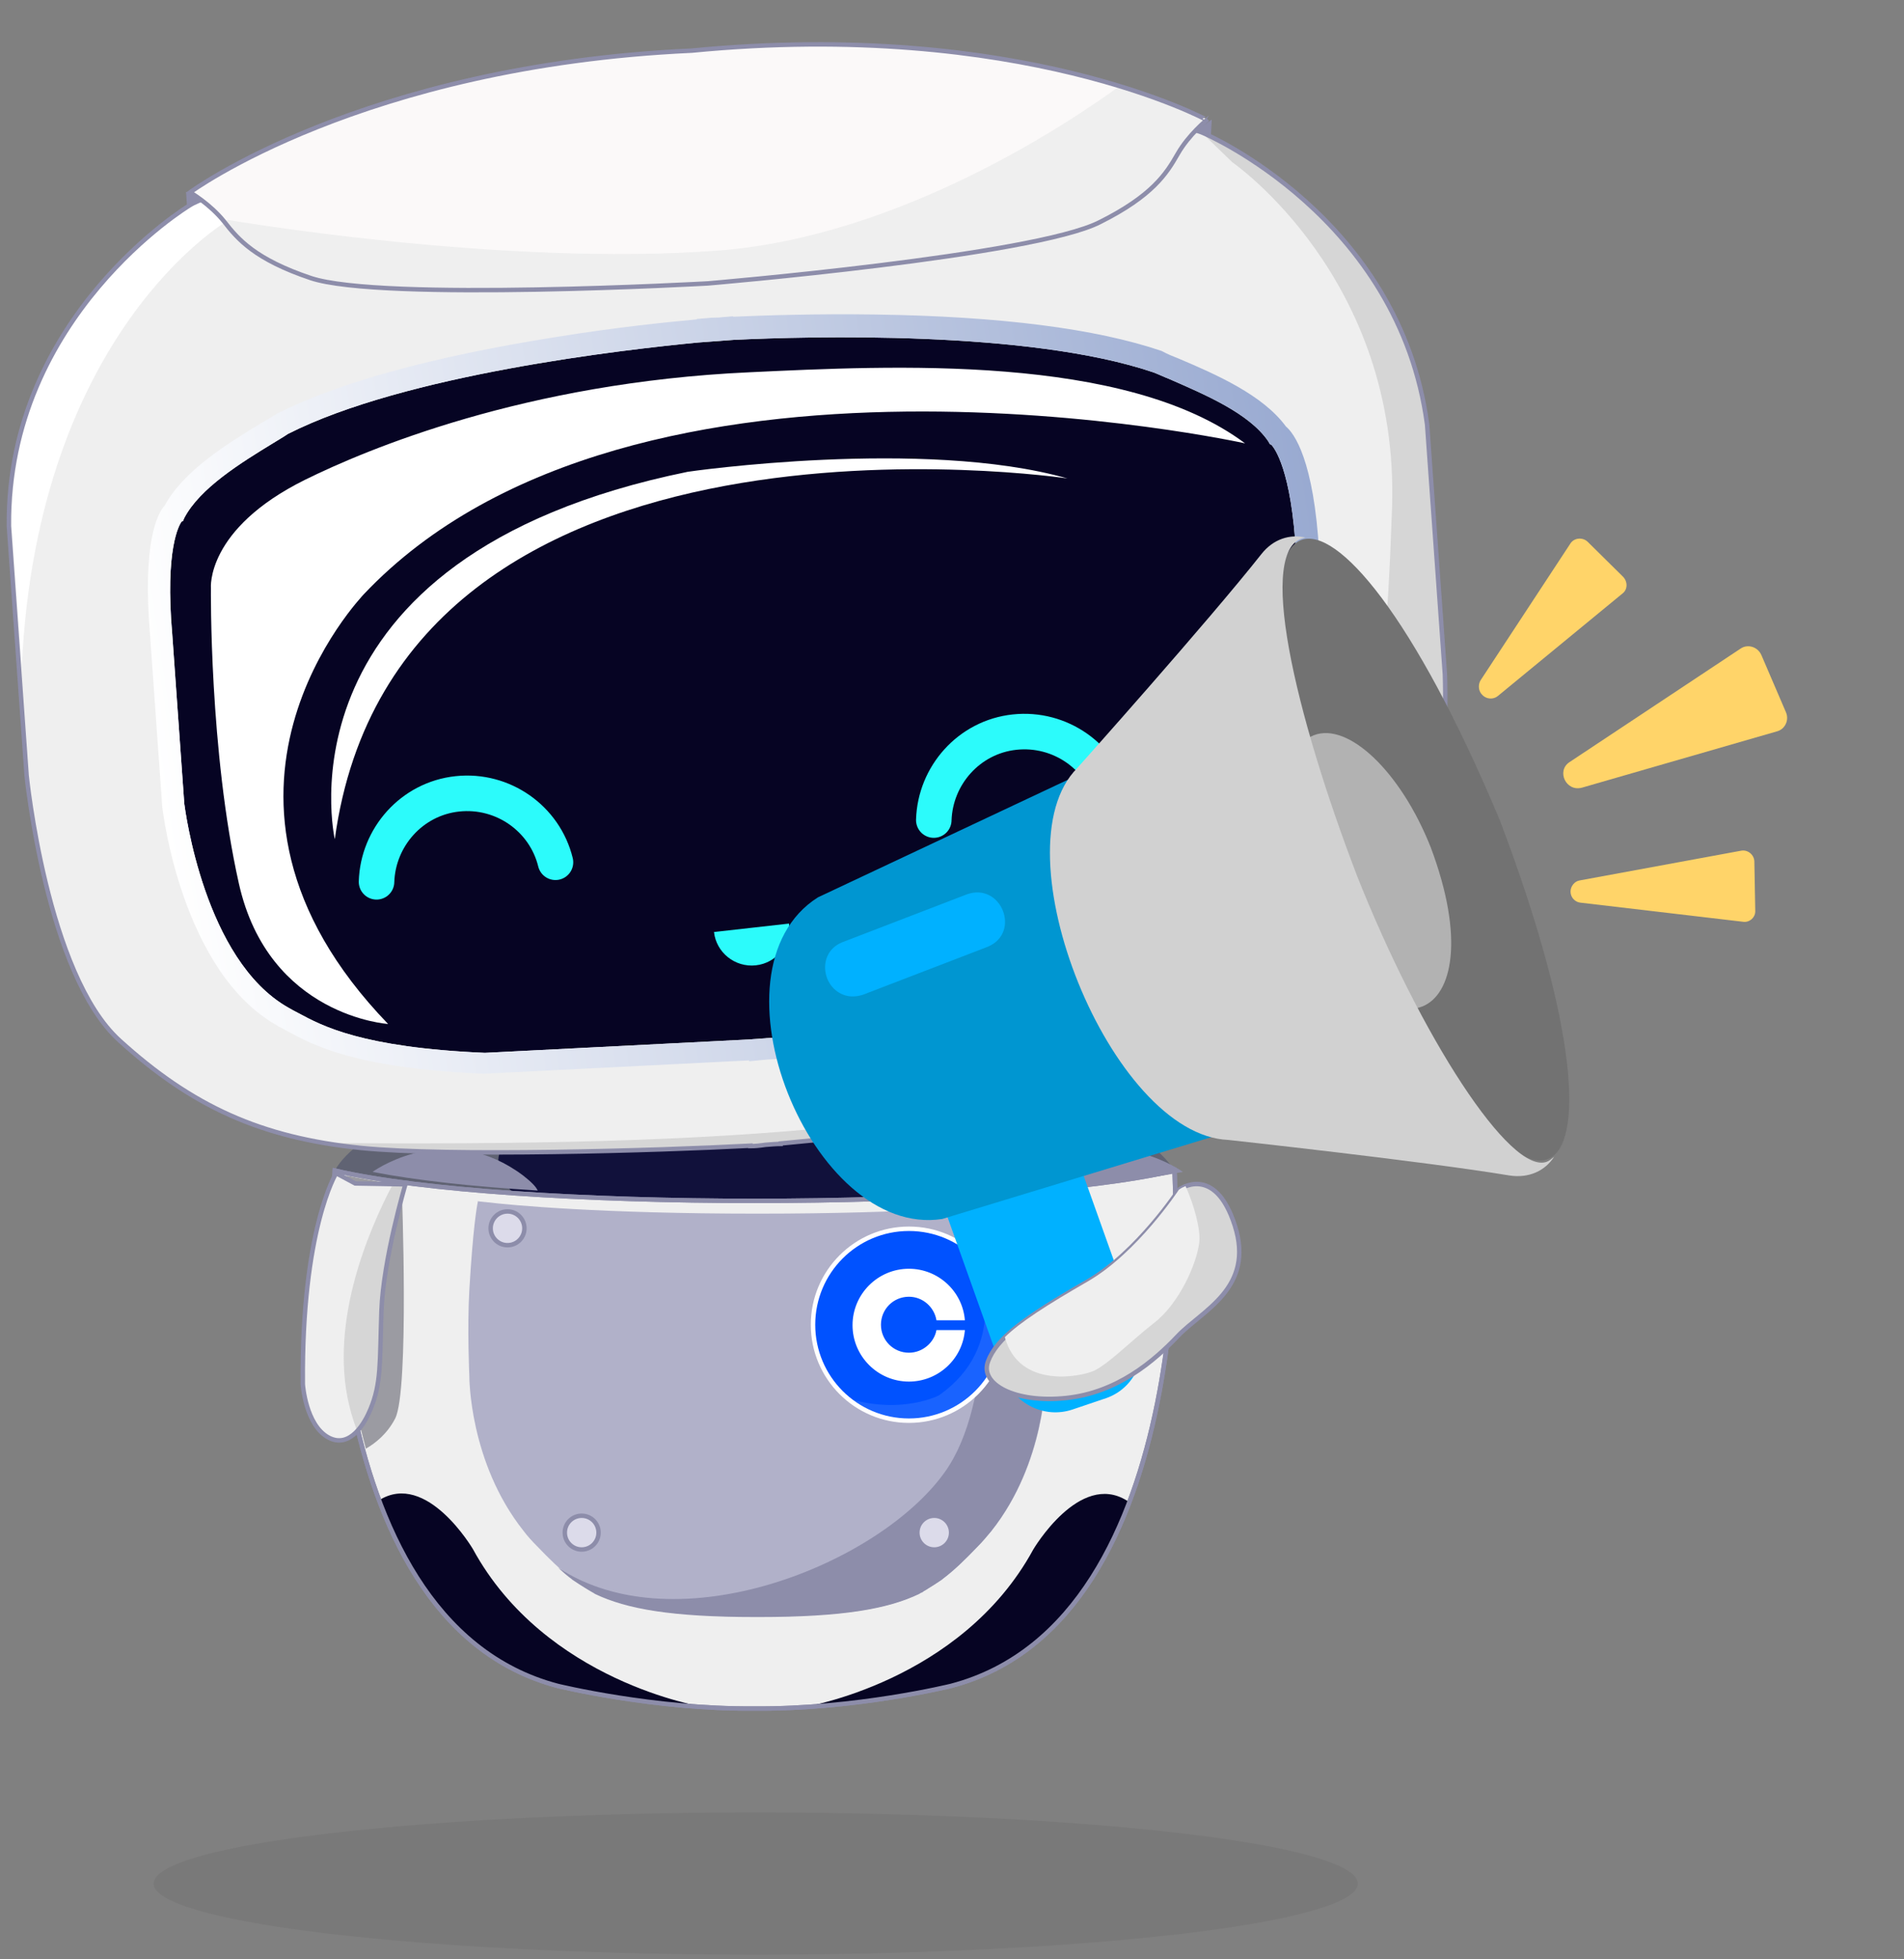 <svg xmlns="http://www.w3.org/2000/svg" x="0px" y="0px" viewBox="0 -10 428.8 441"  xml:space="preserve">
    <rect x="0" y="-10" width="428.8" height="441" fill="#808080" stroke="none"/>
    <style type="text/css">
                    .st1 {fill: #FFFFFF;}
                    .st24 {fill: #fbf9f9;}
                    .st7 {fill: #EFEFEF;}
                    .st21 {fill: #d6d6d6;}
                    .st13 {opacity:0.1;fill:#FFFFFF;}
                    .st6618{fill:#ECF0F1;}
                    .st35 {fill: #E0E0E0;}
                    .st45 {fill: #E3E3E3;}
                    .st51 {fill: #E1E1E1;}
                    .st52 {fill: #FDFDFB;}
                    .st625{fill:#D1D1D1;}
                    .st5 {fill: #606373;}
                    .st4 {opacity:0.1;fill:#3E3A39;}
                    .st6 {fill: #11113B;}
                    .st8 {fill: #B1B1C9;}
                    .st9 {fill:#DCDBEA;stroke:#8D8DAA;stroke-miterlimit: 10;}
                    .st18 {fill: #8D8DAA;}
                    .st12 {fill: none;stroke:#8D8DAA;stroke-miterlimit: 10;}
                    .st11 {fill: #0052ff;stroke:#FFFFFF;stroke-miterlimit: 10;}
                    .st14 {fill: #060423;}
                    .st22 {fill: #ffffff24;}
                    .st26 {fill: url(#SVGID_1_);}
                    .st27 {fill: #2CFBFB;}
                    .st47 {fill: #ffffff24;}
                    .st1019 {fill: #882043;}
                    .st1021 {opacity: 0.3;fill: #16DAE8;}
                    .st1022 {opacity: 0.3;fill: #1FDBE7;}
                    .st1023 {opacity: 0.5;fill: #BA8887;}
                    .st1024 {fill: #212154;}
                    .st1026 {fill: none;}
                    .st1029 {fill: #5497D3;}
                    .st1030 {fill: #2775CA;}
                    .st1031 {fill: #FFDE55;}
                    .st1032 {fill: #FFCE00;}
                    .st1034 {fill: #E33F00;}
                    .st10{fill:none;stroke:#2CFBFB;stroke-width:8;stroke-linecap:round;stroke-miterlimit:10;}
                    .st33{fill:none;stroke:#2CFBFB;stroke-width:2;stroke-linecap:round;stroke-miterlimit:10;}
                    .st716{fill:#56256B;}
                    .st717{fill:#00A8E1;}
                    .st718{fill:#E26D83;}
                    .st719{fill:#D85C72;}
                    .st720{fill:#803743;}
                    .st721{fill:#0071CE;}
                    .st6619{fill:#F87F6E;}
                    .st6620{fill:#231F20;}
                    .st6621{fill:#212154;}
                    .st32 {fill: #77788B;}
                    .st38 {fill: #9A9AB7;}
                    .st39 {fill:#060423;stroke:#FFFFFF;stroke-miterlimit: 10;}
                    .st43 {fill: #212154;}
                    .st54 {opacity:0.3;fill:#B1B1C9;}
                    .st55 {opacity:0.3;fill:#FFFFFF;}
                    .st615{fill:#9B9BA2;}
                    .st620{fill:#FFD469;}
                    .st621{fill:#00B1FF;}
                    .st622{fill:#0096D1;}
                    .st623{fill:#727272;}
                    .st624{fill:#B2B2B2;}
                    .st816{fill:#9B9BA2;}
                    .st820{fill:#75B7B1;}
                    .st823{opacity:0.8;}
                    .st824{opacity:0.6;}
                    .st826{fill:none;stroke:#01DEEB;stroke-width:2;stroke-miterlimit:10;}
                    .sta18{fill:#9B9BA2;}
                    .sta21{opacity:0.1;fill:#3AECFE;}
                    .sta22{opacity:0.2;fill:#FFFFFF;}
                    .sta23{fill:#956EC4;}
                    .sta24{fill:#B77FD8;}
                    .sta25{fill:#6D2C92;}
                    .sta26{fill:#1C2042;}
                    .stb1{fill:#F87F6E;}
                    .stb2{fill:#D65649;}
                    .stb6{fill:#882043;}
                    .sta27{fill:none;stroke:#FFA81E;stroke-width:15;stroke-linecap:round;stroke-linejoin:round;stroke-miterlimit:10;}
                    .sta28{fill:none;stroke:#FFD92D;stroke-width:15;stroke-linecap:round;stroke-linejoin:round;stroke-miterlimit:10;}
                </style>
                <ellipse ry="16" rx="135.6" cy="414" cx="170.2" class="st4"><animate attributeName="rx" repeatCount="indefinite" dur="2s" keyTimes="0;0.5;1" values="115.6;135.6;115.6"></animate></ellipse>
  <g>
<path class="st5" d="M98.2,241.8c-17.6,1.3-22.8,11.7-22.8,11.7c38.9,9.1,150.1,9.1,189.1,0c0,0-6.7-11.4-24.2-12.7
	C218.6,239.2,119.4,240.2,98.2,241.8z"></path>
    <path class="st6" d="M226.9,247.6c0,0,3.2-4.2-0.6-7.4s-108.2-1.5-112-0.3s-0.9,7.7-0.9,7.7c-3.2,5.3,1.2,7.8,1.2,7.8
	c-1.4,1.4,1.2,3.2,1.2,3.2l3.3,2.9l48.5-0.6l53.5,0.6l3.3-2.9c0,0,2.7-1.8,1.2-3.2C225.6,255.5,230.1,253,226.9,247.6z"></path>
    <path class="st7" d="M264.5,253.5c-38.9,9.1-150.1,9.1-189.1,0c0,0-6.4,101.1,50.2,116c0,0,21.6,5.3,44.3,5.1
	c22.8,0.2,44.3-5.1,44.3-5.1C270.9,354.6,264.5,253.5,264.5,253.5z"></path>
    <path class="st8" d="M235.5,280.4c-0.9-13.9-1.8-18.9-1.9-19.8v-0.2l0,0l0,0c0,0-0.6,0.1-1.8,0.2c-5.9,0.7-26.1,2.6-61.2,2.6
	s-55.3-1.9-61.2-2.6c-1.2-0.1-1.8-0.2-1.8-0.2l0,0l0,0v0.2c-0.2,0.9-1.1,6-1.9,19.8c-0.5,8.6,0,19.4,0,19.4s-0.1,19.3,12.2,34.8
	c0.9,1.2,2,2.4,3.1,3.5c2.7,2.8,5.1,5.2,7.9,7.3l0.1,0.1c0.1,0.1,0.2,0.1,0.3,0.2c0.9,0.6,1.8,1.2,2.8,1.8l0,0
	c0.3,0.2,0.7,0.4,1,0.6c0.2,0.1,0.5,0.3,0.7,0.4c0.1,0.1,0.2,0.1,0.3,0.2c7.1,3.4,17.3,5.2,36.1,5.2c0.1,0,0.1,0,0.2,0
	c0.1,0,0.1,0,0.2,0c0.1,0,0.1,0,0.2,0c0.1,0,0.1,0,0.2,0c18.8,0,29-1.8,36.1-5.2c0.1-0.1,0.2-0.1,0.3-0.2c0.3-0.1,0.5-0.2,0.7-0.4
	c0.4-0.2,0.7-0.4,1-0.6l0,0c1-0.6,1.9-1.2,2.8-1.8c0.1-0.1,0.2-0.1,0.3-0.2l0.1-0.1c2.8-2.1,5.2-4.5,7.9-7.3
	c1.1-1.1,2.1-2.3,3.1-3.5c12.3-15.5,12.2-34.8,12.2-34.8S236,289,235.5,280.4z"></path>
    <circle class="st9" cx="114.3" cy="266.5" r="3.8"></circle>
    <circle class="st9" cx="131" cy="335" r="3.8"></circle>
    <path class="st18" d="M231.8,260.6C231.8,260.6,231.7,260.6,231.8,260.6c-2.1,0.2-5.8,0.6-11.2,1c1.7,12.6,3.2,44.2-7.7,59.6
	c-14.7,20.9-60.4,39.3-87.2,21.7c1,0.9,2,1.8,3.1,2.6l0.1,0.1c0.1,0.1,0.2,0.1,0.3,0.2c0.9,0.6,1.8,1.2,2.8,1.8l0,0
	c0.3,0.2,0.7,0.4,1,0.6c0.2,0.1,0.5,0.3,0.7,0.4c0.1,0.1,0.2,0.1,0.3,0.2c7.1,3.4,17.3,5.2,36.1,5.2c0.1,0,0.1,0,0.2,0
	c0.1,0,0.1,0,0.2,0c0.1,0,0.1,0,0.2,0c0.1,0,0.1,0,0.2,0c18.8,0,29-1.8,36.1-5.2c0.1-0.1,0.2-0.1,0.3-0.2c0.3-0.1,0.5-0.2,0.7-0.4
	c0.4-0.2,0.7-0.4,1-0.6l0,0c1-0.6,1.9-1.2,2.8-1.8c0.1-0.1,0.2-0.1,0.3-0.2l0.1-0.1c2.8-2.1,5.2-4.5,7.9-7.3
	c1.1-1.1,2.1-2.3,3.1-3.5c12.3-15.5,12.2-34.8,12.2-34.8s0.5-10.8,0-19.4c-0.9-13.9-1.8-18.9-1.9-19.8v-0.2
	C233.5,260.4,232.9,260.5,231.8,260.6z"></path>
    <circle class="st11" cx="204.7" cy="288.2" r="21.6">
<animate accumulate="none" additive="replace" attributeName="fill" calcMode="linear" dur="2s" fill="remove" keyTimes="0;0.5;1" repeatCount="indefinite" rest6art="always" values="#272362;#0052ff;#272362">
	</animate>
</circle>
    <circle class="st9" cx="226.3" cy="266.5" r="3.8"></circle>
    <path class="st12" d="M264.5,253.5c-38.9,9.1-150.1,9.1-189.1,0c0,0-6.4,101.1,50.2,116c0,0,21.6,5.3,44.3,5.1
	c22.8,0.2,44.3-5.1,44.3-5.1C270.9,354.6,264.5,253.5,264.5,253.5z"></path>
    <path class="st13" d="M190.7,304.7c3.8,3.2,8.6,5.1,13.9,5.1c11.9,0,21.6-9.7,21.6-21.6c0-6.1-2.6-11.7-6.7-15.6
	c1.5,3.7,7.5,20.5-7.9,31.4C211.8,304,203.1,308.6,190.7,304.7z"></path>
    <path class="st1" d="M204.7,294.5c-3.5,0-6.3-2.8-6.3-6.3s2.8-6.3,6.3-6.3c3.1,0,5.7,2.3,6.2,5.3h6.4c-0.5-6.5-6-11.6-12.6-11.6
	c-7,0-12.7,5.7-12.7,12.7s5.7,12.7,12.7,12.7c6.6,0,12.1-5.1,12.6-11.6h-6.4C210.4,292.2,207.8,294.5,204.7,294.5z"></path>
    <circle class="st9" cx="210.4" cy="335" r="3.8"></circle>
    <path class="st14" d="M253.8,327.8c-10.7-6.7-21.1,11-21.1,11c-16.3,29.9-51.8,35.5-51.8,35.5l0,0c18.3-1.1,33.4-4.8,33.4-4.8
	c20.5-5.4,32.8-22.1,40-41.3C254.2,328,254,327.9,253.8,327.8z"></path>
    <path class="st14" d="M106.5,338.7c0,0-10.4-17.7-21.1-11c7.2,19.3,19.5,36.2,40.2,41.7c0,0,14.8,3.6,32.7,4.8
	C158.2,374.2,122.8,368.6,106.5,338.7z"></path>
    <path class="st18" d="M121.1,258c-0.4-0.9-1.5-2-3.3-3.4c-16.3-12.2-32.1-2.1-33.9-0.8C93.6,255.7,106.5,257.1,121.1,258z"></path>
    <path class="st18" d="M229.2,258c0.4-0.9,1.5-2,3.3-3.4c16.3-12.2,32.1-2.1,33.9-0.8C256.7,255.7,243.8,257.1,229.2,258z"></path>
    <path class="st12" d="M264.5,253.5c-38.9,9.1-150.1,9.1-189.1,0c0,0-6.4,101.1,50.2,116c0,0,21.6,5.3,44.3,5.1
	c22.8,0.2,44.3-5.1,44.3-5.1C270.9,354.6,264.5,253.5,264.5,253.5z"></path>
    <path class="st7" d="M271.1,20c-19-9-210.9,4.6-228.5,16.3c0,0-41,24.8-40.6,72.1l4,56.2c0,0,4.5,44.7,20.9,59.6
	s31.9,21.9,54.3,24.2c19.7,2,67,0.6,87.8-0.5l0,0.1c1,0,2.1-0.1,3.4-0.3c1.3-0.1,2.5-0.2,3.4-0.2l0-0.1c20.8-1.9,67.8-7.1,87-12
	c21.8-5.5,36.1-14.7,50.3-31.6c14.2-17,12.3-62,12.3-62l-4-56.2C315.2,38.8,271.1,20,271.1,20z"></path>
    <path class="st1" d="M2.6,108.2l2.3,31.9C8.4,64.6,51.1,39.8,51.1,39.8l-2.5-6.6c-2.1,1-3.9,2-5.3,2.9C43.1,36.1,2.1,60.9,2.6,108.2
	z"></path>
    <path class="st14" d="M278.1,201.6c-0.6,0.4-1.3,0.9-2,1.5c-4.9,3.7-13,9.7-40.4,14.9l-59.1,5.4l-8.1,0.6l-59.3,3
	c-27.8-1.2-36.7-6.1-42.1-9c-0.8-0.4-1.5-0.8-2.2-1.2c-18.9-10.7-23.2-44.5-23.4-45.9l-2.7-38c-1.7-19.5,1.6-24.8,2.1-25.5l0.3-0.1
	l0.3-0.7c3.5-6.7,12.7-12.4,20.1-16.9c1.1-0.7,2.2-1.3,3.2-2c26.4-13.4,75.7-19,92.4-20.6l8.1-0.6c16.7-0.8,66.3-2.2,94.4,7.3
	c1.1,0.4,2.3,1,3.6,1.5c8,3.5,18,7.7,22.3,14L286,90l0.3,0.1c0.6,0.6,4.6,5.5,5.6,24.9l2.7,38C294.9,154.3,295.3,188.3,278.1,201.6z
	"></path>
    <path class="st21" d="M271.1,20c-0.2-0.1-0.4-0.1-0.5-0.2l6.9,6.7c0,0,37.8,26,36,77.9c-1.8,51.8-5.9,91.6-45.7,117.7
	c-34.5,22.6-107.3,25.9-194.9,25.2c2.7,0.5,5.5,0.8,8.4,1.2c19.7,2,67,0.6,87.8-0.5l0,0.1c1,0,2.1-0.1,3.4-0.3
	c1.3-0.1,2.5-0.2,3.4-0.2l0-0.1c20.8-1.9,67.8-7.1,87-12c21.8-5.5,36.1-14.7,50.3-31.6c14.2-17,12.3-62,12.3-62l-4-56.2
	C315.2,38.8,271.1,20,271.1,20z"></path>
    <path class="st22" d="M87.4,220.5c0,0-26.9-1.7-33.6-31.6s-6.3-66.5-6.3-66.5S46.3,109.1,68.7,98c13.8-6.8,49.5-21.9,100.1-24.2
	c31.9-1.5,84.6-4.2,111.6,16c0,0-137.6-30.4-198.5,34C81.9,123.9,37.8,169.1,87.4,220.5z"></path>
    <path class="st22" d="M240.4,97.7c0,0-150.8-22.6-165,81.2c0,0-14.6-63.5,79.5-82.7C154.8,96.2,208,88.5,240.4,97.7z"></path>
    <path class="st12" d="M271.1,20c-19-9-210.9,4.6-228.5,16.3c0,0-41,24.8-40.6,72.1l4,56.2c0,0,4.5,44.7,20.9,59.6
	s31.9,21.9,54.3,24.2c19.7,2,67,0.6,87.8-0.5l0,0.1c1,0,2.1-0.1,3.4-0.3c1.3-0.1,2.5-0.2,3.4-0.2l0-0.1c20.8-1.9,67.8-7.1,87-12
	c21.8-5.5,36.1-14.7,50.3-31.6c14.2-17,12.3-62,12.3-62l-4-56.2C315.2,38.8,271.1,20,271.1,20z"></path>
    <path class="st24" d="M155.8,1.4C81.4,4.8,42.8,33.3,42.8,33.3s4.5,2.6,7.7,6.6c3.1,4,7,8.5,19.5,12.7c15.9,5.3,89.4,1.2,89.4,1.2
	s73.5-6.2,88.3-13.8c11.8-5.9,15-10.9,17.5-15.3s6.6-7.7,6.6-7.7S229.9-5.8,155.8,1.4z"></path>
    <polygon class="st18" points="272.7,20.8 272.9,16.9 269.3,19.5 "></polygon>
    <path class="st7" d="M252.1,9.4c-11.5,8.4-49.7,33.9-90.3,37C113,50.1,51.3,39.5,51.3,39.5c-0.3,0.1-0.5,0.3-0.7,0.4
	c3.1,4,7.1,8.4,19.5,12.6c15.9,5.3,89.4,1.2,89.4,1.2s73.5-6.2,88.3-13.8c11.8-5.9,15-10.9,17.5-15.3c2.6-4.4,6.6-7.7,6.6-7.7
	S265.2,13.3,252.1,9.4z"></path>
    <path class="st12" d="M155.8,1.4C81.4,4.8,42.8,33.3,42.8,33.3s4.5,2.6,7.7,6.6c3.1,4,7,8.5,19.5,12.7c15.9,5.3,89.4,1.2,89.4,1.2
	s73.5-6.2,88.3-13.8c11.8-5.9,15-10.9,17.5-15.3s6.6-7.7,6.6-7.7S229.9-5.8,155.8,1.4z"></path>
    <linearGradient id="SVGID_1_" gradientUnits="userSpaceOnUse" x1="-141.811" y1="159.601" x2="124.768" y2="159.601" gradientTransform="matrix(0.989 -0.146 0.146 0.989 152.628 -12.752)">
	<stop offset="0" style="stop-color:#FFFFFF"></stop>
      <stop offset="0.999" style="stop-color:#99AAD1"></stop>
</linearGradient>
    <path class="st26" d="M297.1,114.5c-1.2-21.1-5.7-27-7.5-28.5c-5.2-7.1-15.7-11.7-24.2-15.3c-1.3-0.5-2.5-1-3.6-1.6l-0.2-0.1
	c-14.7-5-36.3-7.8-64.4-8.2c-13.6-0.2-25.4,0.2-32.1,0.5l0-0.1l-2.5,0.2c0,0-0.6,0.1-1.6,0.1c-1,0-1.5,0.1-1.6,0.1l-2.5,0.2l0,0.1
	c-6.6,0.6-18.4,1.8-31.9,4c-27.7,4.4-48.7,10.2-62.6,17.2l-0.2,0.1c-1,0.7-2.1,1.3-3.3,2c-7.9,4.8-17.6,10.8-21.8,18.6
	c-1.6,1.7-5.1,8.2-3.3,29.3l2.7,38l0,0.1c0.1,1.5,4.5,37.7,26,49.7l0.1,0.1c0.7,0.3,1.3,0.7,2.1,1.1c5.7,3.1,15.3,8.4,44.3,9.6
	l59.7-3l0,0.2l4.1-0.4l4.1-0.2l0-0.2l59.6-5.4c28.5-5.3,37.3-11.9,42.5-15.8c0.6-0.5,1.3-1,1.9-1.4l0.1-0.1
	c19.5-15.1,18.7-51.4,18.7-52.9l0-0.1L297.1,114.5z M278.1,201.6c-0.6,0.4-1.3,0.9-2,1.5c-4.9,3.7-13,9.7-40.4,14.9l-59.1,5.4
	l-8.1,0.6l-59.3,3c-27.8-1.2-36.7-6.1-42.1-9c-0.8-0.4-1.5-0.8-2.2-1.2c-18.9-10.7-23.2-44.5-23.4-45.9l-2.7-38
	c-1.7-19.5,1.6-24.8,2.1-25.5l0.3-0.1l0.3-0.7c3.5-6.7,12.7-12.4,20.1-16.9c1.1-0.7,2.2-1.3,3.2-2c26.4-13.4,75.7-19,92.4-20.6
	l8.1-0.6c16.7-0.8,66.3-2.2,94.4,7.3c1.1,0.4,2.3,1,3.6,1.5c8,3.5,18,7.7,22.3,14L286,90l0.3,0.1c0.6,0.6,4.6,5.5,5.6,24.9l2.7,38
	C294.9,154.3,295.2,188.2,278.1,201.6z"></path>
    <polygon class="st18" points="42.1,36.1 41.9,33.2 45,34.5 "></polygon>
    <path class="st5" d="M170.2,244.4"></path>
    <g>
	<path class="st1" d="M165.4,255.3h-20.2"></path>
</g>
    <path class="st615" d="M76.2,255.2c0.7-0.2,1.4-0.4,2.1-0.5c3,0.6,6.2,1.2,9.9,1.7l2.3,1.6c0,0,1.7,45-1.5,51.3
	c-1.8,3.5-4.5,5.6-6.6,6.8C75,288.9,75.9,260.7,76.2,255.2z"></path>
    <path class="st7" d="M75.7,254.1c0,0-7.8,12.6-7.5,47.5c0,0,0.6,9.2,5.8,12c4.9,2.6,8.2-3.4,9.4-6.3c2.5-5.9,2.1-10.6,2.5-22.2
	s5.4-28.5,5.4-28.5L80,256.4L75.7,254.1z"></path>
    <path class="st21" d="M91.3,256.5c0,0-5.1,17-5.4,28.5s0,16.3-2.5,22.2c-0.6,1.4-1.6,3.3-3,4.9c-0.4-1.2-0.9-2.6-1.3-4
	c-5.5-19.2,3.7-40.8,9.4-51.6L91.3,256.5z"></path>
    <path class="st12" d="M75.7,254.1c0,0-7.8,12.6-7.5,47.5c0,0,0.6,9.2,5.8,12c4.9,2.6,8.2-3.4,9.4-6.3c2.5-5.9,2.1-10.6,2.5-22.2
	s5.4-28.5,5.4-28.5L80,256.4L75.7,254.1z"></path>

    <path class="st27" d="M170.2,207.3c4.7-0.5,8-4.7,7.5-9.4l-16.9,1.9C161.3,204.4,165.5,207.8,170.2,207.3z"></path>
    <path class="st5" d="M169.7,243.5"></path>
    <path class="st10" d="M250.6,170.2c-2.4-9.8-11.8-16.5-22.1-15.4c-10.3,1.1-17.9,9.8-18.2,19.8"><animateTransform attributeName="transform" type="translate" repeatCount="indefinite" dur="0.4s" keyTimes="0;0.5;1" values="0 -3;0 2;0 -3"></animateTransform></path>
    <path class="st10" d="M125.1,184.1c-2.4-9.8-11.8-16.5-22.1-15.4c-10.3,1.1-17.9,9.8-18.2,19.8"><animateTransform attributeName="transform" type="translate" repeatCount="indefinite" dur="0.4s" keyTimes="0;0.5;1" values="0 -3;0 2;0 -3"></animateTransform></path>
    <g>
	<path class="st620" d="M353.4,161.6L392,136c1.6-1.1,3.9-0.4,4.7,1.5l5.5,12.8c0.8,1.8-0.2,3.8-1.9,4.3l-44,12.7
	C352.7,168.3,350.5,163.6,353.4,161.6L353.4,161.6z"><animateTransform attributeName="transform" type="scale" repeatCount="indefinite" dur="1s" keyTimes="0;0.45;1" values="1;1.05;1"></animateTransform></path>
      <path class="st620" d="M353.7,190.7c0,1.3,1,2.4,2.3,2.5l36.6,4.3c1.5,0.2,2.8-1.1,2.7-2.5c0,0-0.2-11-0.2-11c0-1.6-1.5-2.8-3-2.5
	l-36.4,6.7C354.6,188.4,353.7,189.5,353.7,190.7L353.7,190.7z"><animateTransform attributeName="transform" type="scale" repeatCount="indefinite" dur="1s" keyTimes="0;0.5;1" values="1;1.03;1"></animateTransform></path>
      <path class="st620" d="M333.9,146.5c0.9,0.9,2.4,1,3.4,0.2l28.1-23.1c1.2-0.9,1.2-2.7,0.1-3.8c0,0-7.9-7.8-7.9-7.8
	c-1.1-1.1-3-1-3.9,0.3l-20.3,30.9C332.8,144.3,333,145.7,333.9,146.5L333.9,146.5z"><animateTransform attributeName="transform" type="scale" repeatCount="indefinite" dur="1s" keyTimes="0;0.4;1" values="1;1.03;1"></animateTransform></path>
      <path class="st621" d="M249.2,304.7l-7.7,2.6c-6.3,2.1-13.2-1.3-15.4-7.7l-12.7-35.6c-2.3-6.4,1-13.3,7.2-15.4l7.7-2.6
		c6.3-2.1,13.2,1.3,15.4,7.7l12.7,35.6C258.7,295.6,255.4,302.5,249.2,304.7z"></path>
      <path class="st622" d="M212.2,264.4l74-22.5l-32.9-82.4l-69.1,32.5C158.2,208.5,182.8,268.9,212.2,264.4z"></path>
      <path class="st623" d="M337.8,174.7c35.5,93.5,4.6,105.4-34.1,13.1C268.3,94.3,299.2,82.4,337.8,174.7L337.8,174.7z"></path>
      <path class="st624" d="M295.9,155.5c7.8-3,19.6,8.3,26.3,25.2c15.4,40.9-11.2,51.2-28.2,10.8C287.3,174.7,288.1,158.5,295.9,155.5z"></path>
      <path class="st625" d="M348.4,251.5c-8.2,3.2-28.5-28.3-42.8-64.4c-13.9-36.3-23-74.3-11.6-76.1c-3.5-0.8-7.2,0.3-9.9,3.7
		c-12,15.2-41.5,48.2-41.5,48.2c-18.3,18.4,7.6,82.6,34,83.7c0,0,44.1,4.8,63.3,8c4.5,0.7,8.1-1.1,10.1-4.2
		C349.4,250.9,348.9,251.3,348.4,251.5L348.4,251.5z"></path>
      <path class="st621" d="M190.9,214.2c-5.8-1.2-7.2-9.7-1.2-12.1c0,0,28.1-10.8,28.1-10.8c7.7-2.7,12.2,8.6,4.7,11.8
		c0,0-28.1,10.8-28.1,10.8C193.2,214.3,192,214.4,190.9,214.2z"></path>
</g>
    <g>
	<path class="st21" d="M265.5,257.8c0,0-9.3,14.2-20.6,20.7c-14.3,8.2-20.5,12.8-22.4,18c-1.9,5.1,6.1,9.4,17.6,8.2
		s19.8-8.3,25.2-14c5.4-5.7,17.3-10.7,12.8-24.8C273.6,251.8,265.5,257.8,265.5,257.8z"></path>
      <path class="st12" d="M265.5,257.8c0,0-9.3,14.2-20.6,20.7c-14.3,8.2-20.5,12.8-22.4,18c-1.9,5.1,6.1,9.4,17.6,8.2s19.8-8.3,25.2-14
		c5.4-5.7,17.3-10.7,12.8-24.8C273.6,251.8,265.5,257.8,265.5,257.8z"></path>
      <path class="st7" d="M265.5,257.8c0,0-9.3,14.2-20.6,20.7c-9.2,5.3-15.1,9.1-18.6,12.5c3.2,11.7,17,8.9,20,7.6
		c3.4-1.6,8-6.4,13.6-10.8c5.6-4.3,9.6-13.2,10.2-18.2c0.3-2.9-1.2-8.4-3.1-12.6C266,257.4,265.5,257.8,265.5,257.8z"></path>
</g>
    <animateTransform attributeName="transform" type="translate" repeatCount="indefinite" dur="2s" keyTimes="0;0.5;1" values="0 -3;0 5;0 -3"></animateTransform></g>
</svg>